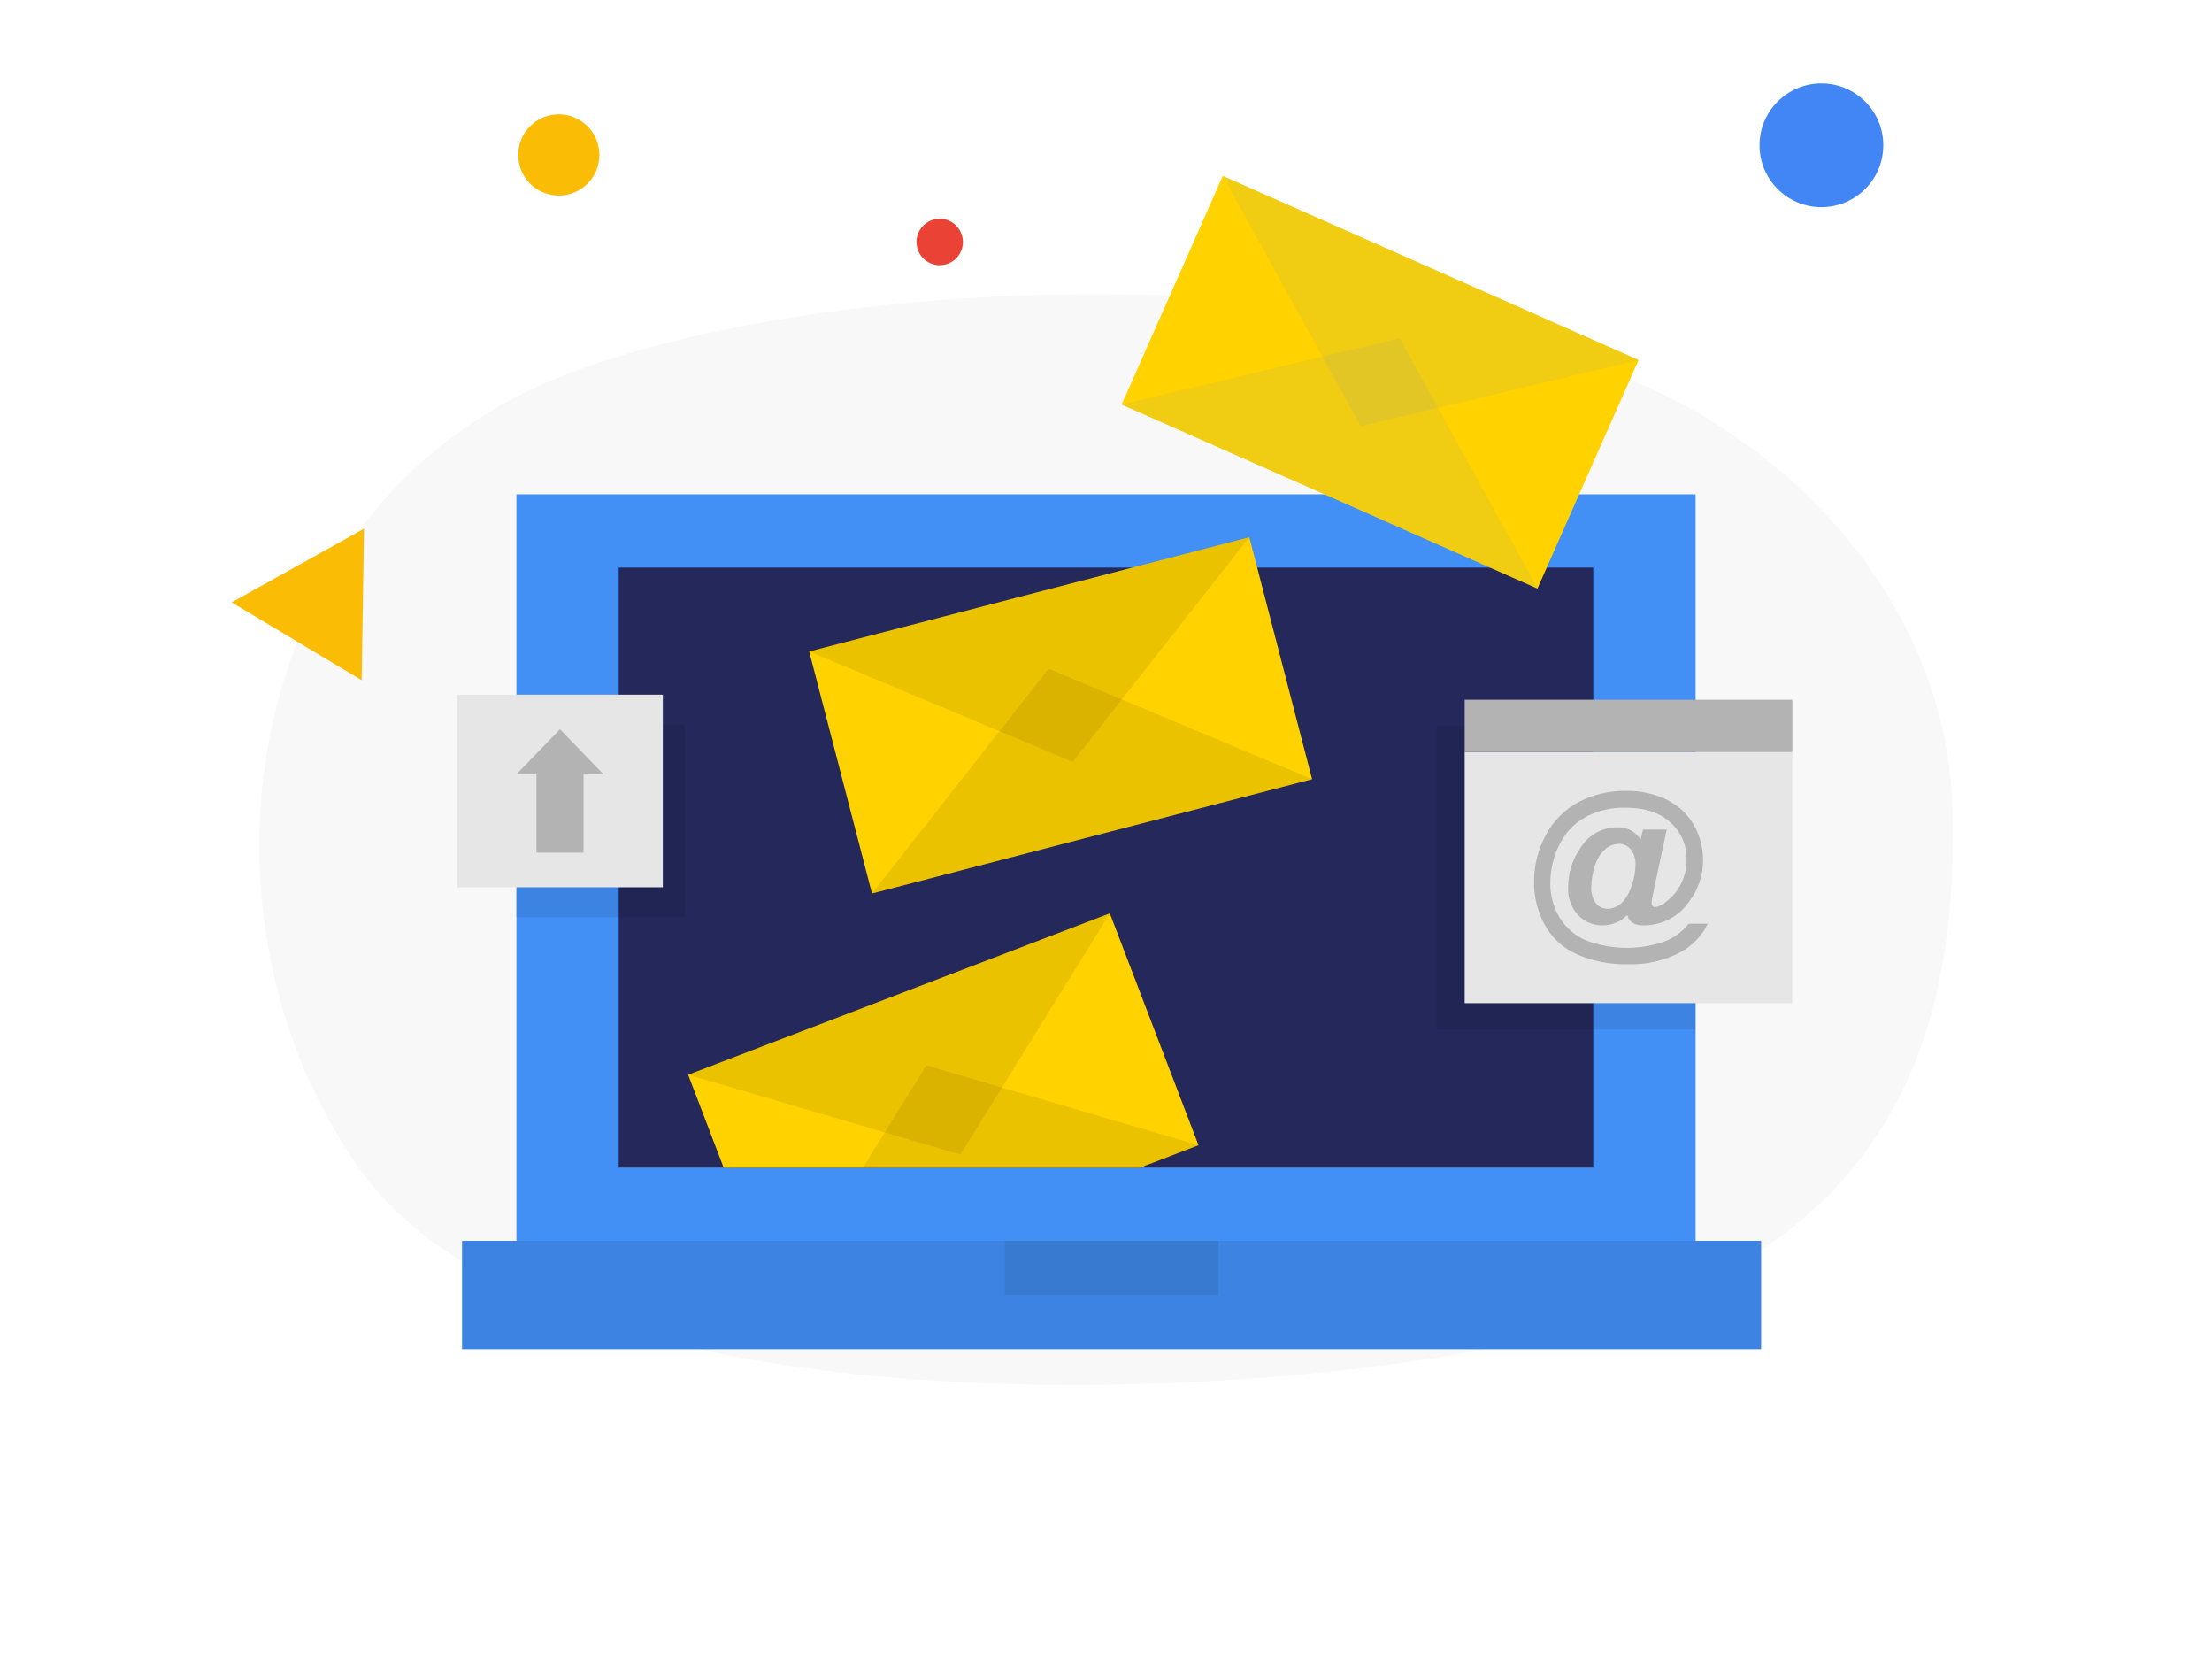 <svg width="572" height="432" viewBox="0 0 572 432" fill="none" xmlns="http://www.w3.org/2000/svg">
<path opacity="0.3" d="M414.114 95.294C459.874 111.024 503.575 154.009 504.905 209.579C506.235 265.149 491.048 321.734 407.565 343.67C329.158 364.277 143 371.741 93.379 302.687C46.604 237.579 61.49 131.887 143.229 98.082C200.558 74.387 324.61 64.649 414.114 95.294Z" fill="#E6E6E6"/>
<path d="M438.467 127.783H133.548V320.776H438.467V127.783Z" fill="#428FF5"/>
<path d="M411.998 146.731H159.989V301.829H411.998V146.731Z" fill="#24285B"/>
<path d="M455.412 320.776H119.49V348.775H455.412V320.776Z" fill="#428FF5"/>
<path opacity="0.08" d="M455.412 320.776H119.49V348.775H455.412V320.776Z" fill="black"/>
<path d="M294.823 301.843L309.924 296.051L286.987 236.106L177.949 277.833L187.13 301.843H294.823Z" fill="#FFD200"/>
<path opacity="0.08" d="M294.823 301.843L309.924 296.051L259.088 281.151L239.54 275.416L228.8 292.734L223.166 301.843H294.823Z" fill="black"/>
<path opacity="0.08" d="M287.001 236.106L177.949 277.833L248.348 298.468L287.001 236.106Z" fill="black"/>
<path d="M323.055 138.878L209.251 168.416L225.489 230.979L339.293 201.441L323.055 138.878Z" fill="#FFD200"/>
<path opacity="0.08" d="M339.296 201.428L225.497 230.972L271.157 172.885L339.296 201.428Z" fill="black"/>
<path opacity="0.08" d="M323.051 138.866L209.252 168.41L277.406 196.952L323.051 138.866Z" fill="black"/>
<path d="M423.721 93.059L316.203 45.481L290.047 104.589L397.565 152.167L423.721 93.059Z" fill="#FFD200"/>
<path opacity="0.08" d="M397.582 152.165L290.061 104.589L361.932 87.457L397.582 152.165Z" fill="#4285F4"/>
<path opacity="0.08" d="M423.738 93.049L316.216 45.472L351.88 110.18L423.738 93.049Z" fill="#4285F4"/>
<path opacity="0.08" d="M315.086 320.776H259.831V334.776H315.086V320.776Z" fill="black"/>
<path opacity="0.08" d="M371.456 187.657V201.185V266.093H438.452V201.185V187.657H371.456Z" fill="black"/>
<path d="M463.478 194.421H378.75V259.329H463.478V194.421Z" fill="#E6E6E6"/>
<path d="M463.478 180.893H378.75V194.421H463.478V180.893Z" fill="#B3B3B3"/>
<path d="M436.665 238.794H441.627C440.071 241.946 437.572 244.534 434.477 246.202C430.323 248.359 425.686 249.418 421.007 249.276C416.446 249.388 411.917 248.499 407.736 246.673C404.186 245.116 401.258 242.419 399.414 239.009C397.591 235.622 396.652 231.83 396.682 227.983C396.663 223.72 397.731 219.521 399.785 215.785C401.701 212.175 404.655 209.221 408.265 207.306C412.068 205.358 416.292 204.376 420.563 204.446C424.174 204.382 427.749 205.166 431.002 206.734C433.925 208.151 436.356 210.413 437.981 213.226C439.58 216.019 440.409 219.187 440.383 222.406C440.41 226.294 439.125 230.078 436.737 233.146C435.419 235.041 433.658 236.584 431.606 237.641C429.555 238.698 427.275 239.236 424.968 239.209C423.97 239.262 422.977 239.029 422.108 238.537C421.444 238.058 420.98 237.35 420.806 236.549C419.981 237.392 418.996 238.062 417.908 238.519C416.82 238.975 415.651 239.21 414.472 239.209C413.273 239.241 412.082 239.02 410.975 238.559C409.868 238.098 408.872 237.408 408.051 236.535C407.172 235.572 406.495 234.444 406.058 233.216C405.621 231.989 405.433 230.686 405.505 229.385C405.476 225.811 406.549 222.315 408.58 219.375C409.558 217.707 410.952 216.323 412.627 215.357C414.302 214.392 416.199 213.879 418.132 213.869C419.344 213.795 420.554 214.051 421.632 214.61C422.71 215.169 423.616 216.01 424.253 217.044L424.839 214.456H430.988L427.413 231.287C427.253 231.959 427.144 232.643 427.084 233.332C427.064 233.646 427.16 233.957 427.356 234.204C427.434 234.298 427.533 234.374 427.644 234.426C427.755 234.478 427.877 234.505 427.999 234.504C429.076 234.329 430.074 233.831 430.859 233.074C432.497 231.853 433.82 230.26 434.72 228.427C435.667 226.505 436.156 224.391 436.15 222.249C436.189 220.448 435.838 218.659 435.123 217.006C434.407 215.352 433.343 213.873 432.003 212.668C429.248 210.094 425.392 208.807 420.435 208.807C416.698 208.689 412.999 209.578 409.724 211.381C406.827 213.059 404.52 215.591 403.117 218.631C401.649 221.662 400.886 224.987 400.887 228.355C400.853 231.508 401.711 234.606 403.36 237.293C404.99 239.958 407.438 242.025 410.339 243.184C416.724 245.536 423.72 245.642 430.173 243.485C432.724 242.542 434.969 240.92 436.665 238.794ZM411.483 229.213C411.373 230.739 411.798 232.256 412.684 233.503C413.037 233.95 413.487 234.311 414 234.559C414.512 234.806 415.075 234.934 415.644 234.933C416.522 234.937 417.385 234.71 418.147 234.275C418.809 233.907 419.4 233.422 419.891 232.845C420.863 231.614 421.586 230.205 422.022 228.698C422.591 227.06 422.896 225.342 422.923 223.608C423.015 222.159 422.578 220.726 421.693 219.575C421.32 219.119 420.848 218.753 420.313 218.506C419.778 218.258 419.194 218.135 418.604 218.145C417.215 218.168 415.888 218.726 414.901 219.704C413.663 220.912 412.778 222.435 412.341 224.108C411.811 225.76 411.522 227.479 411.483 229.213Z" fill="#B3B3B3"/>
<path opacity="0.08" d="M177.106 187.3H133.405V237.092H177.106V187.3Z" fill="black"/>
<path d="M171.399 179.578H118.218V229.37H171.399V179.578Z" fill="#E6E6E6"/>
<path d="M156.041 200.141L144.801 188.53L133.562 200.141H138.71V220.433H150.893V200.141H156.041Z" fill="#B3B3B3"/>
<circle cx="471" cy="37.557" r="16" fill="#4285F4"/>
<circle cx="144.5" cy="40.057" r="10.5" fill="#FBBC05"/>
<circle cx="243" cy="62.557" r="6" fill="#EA4335"/>
<path d="M93.518 175.839L59.91 155.721L94.136 136.675L93.518 175.839Z" fill="#FBBC05"/>
</svg>
